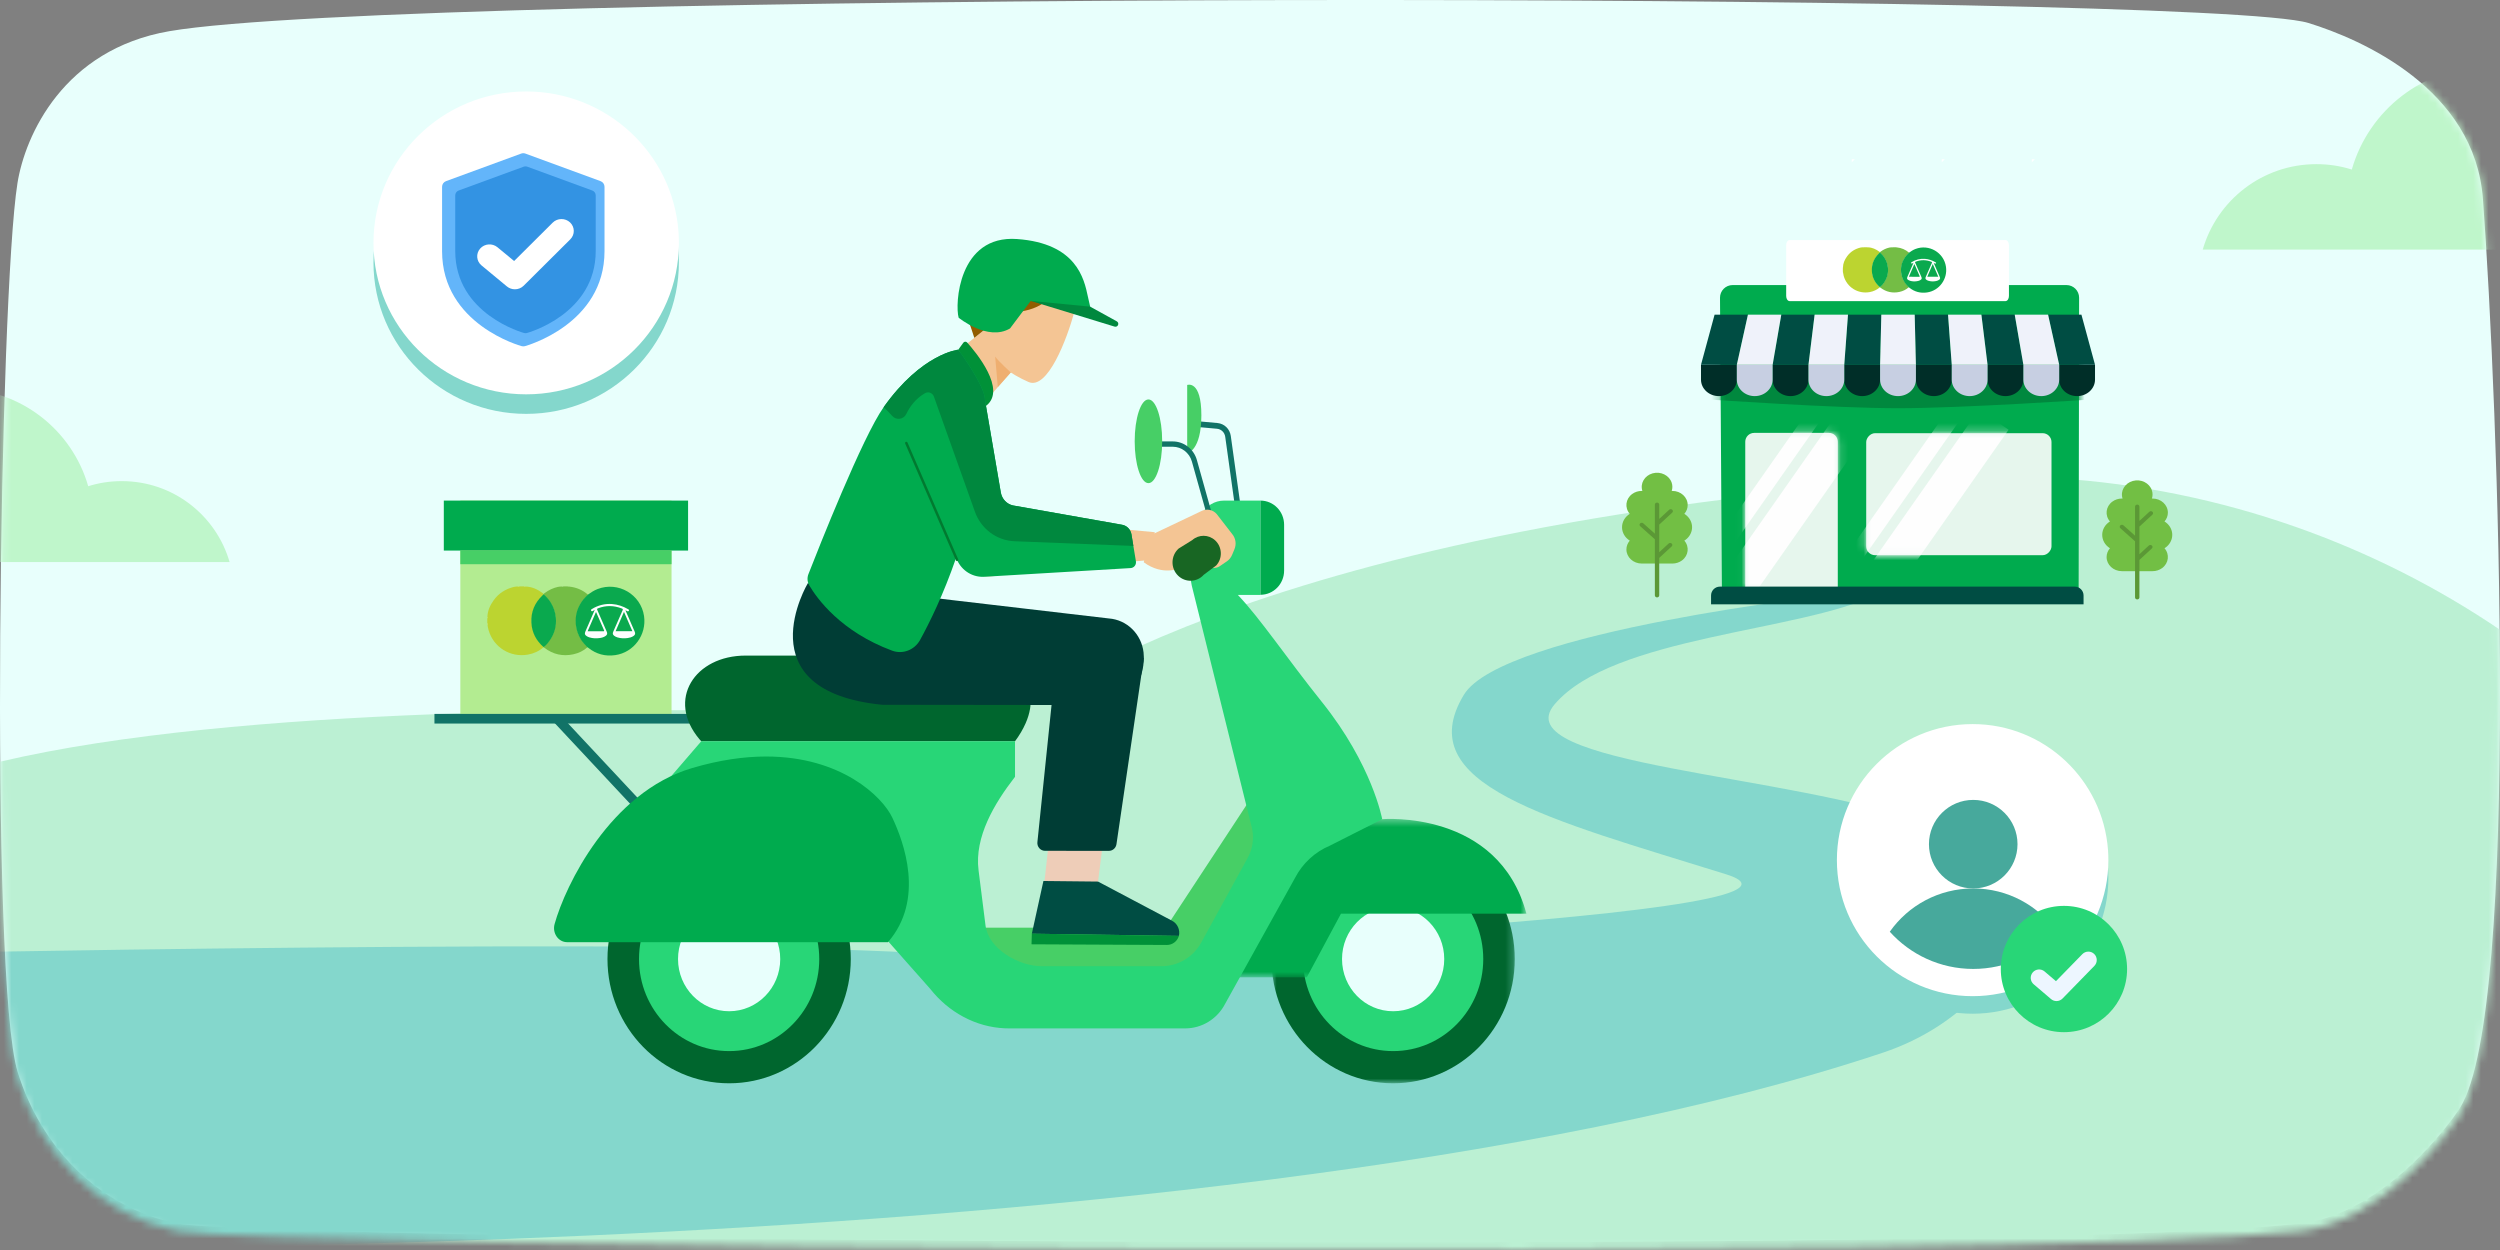 <svg width="328" height="164" viewBox="0 0 328 164" fill="none" xmlns="http://www.w3.org/2000/svg">
<rect x="0" y="0" width="328" height="164" fill="#808080" stroke="none"/>
<path d="M23.219 160.519C33.681 162.669 265.053 164.815 301.876 160.519C312.777 159.247 321.503 147.372 322.776 145.312C330.736 132.425 327.751 52.955 325.761 26.106C324.69 11.656 309.838 5.164 302.871 3.016C289.548 -1.091 53.28 -1.256 22.223 4.091C8.328 6.482 3.291 17.762 2.291 24.032C-0.042 38.648 -1.421 128.542 2.319 140.651C5.305 150.316 12.769 158.371 23.219 160.519Z" fill="#E8FFFC"/>
<mask id="mask0_5567_161792" style="mask-type:alpha" maskUnits="userSpaceOnUse" x="0" y="0" width="328" height="163">
<path fill-rule="evenodd" clip-rule="evenodd" d="M23.219 160.519C33.681 162.669 265.053 164.815 301.876 160.519C312.777 159.247 321.503 147.372 322.776 145.312C330.736 132.425 327.751 52.955 325.761 26.106C324.69 11.656 309.838 5.164 302.871 3.016C289.548 -1.091 53.28 -1.256 22.223 4.091C8.328 6.482 3.291 17.762 2.291 24.032C-0.042 38.648 -1.421 128.542 2.319 140.651C5.305 150.316 12.769 158.371 23.219 160.519Z" fill="white"/>
</mask>
<g mask="url(#mask0_5567_161792)">
<path d="M11.574 63.794C12.962 63.352 14.438 63.123 15.979 63.123C22.702 63.123 28.353 67.612 30.124 73.747H11.465H1.854H-22.242C-22.726 72.124 -23 70.392 -23 68.603C-23 58.882 -15.117 51 -5.377 51C2.675 51 9.465 56.416 11.574 63.794Z" fill="#BFF6CB"/>
</g>
<mask id="mask1_5567_161792" style="mask-type:alpha" maskUnits="userSpaceOnUse" x="0" y="0" width="328" height="163">
<path fill-rule="evenodd" clip-rule="evenodd" d="M23.219 160.519C33.681 162.669 265.053 164.815 301.876 160.519C312.777 159.247 321.503 147.372 322.776 145.312C330.736 132.425 327.751 52.955 325.761 26.106C324.69 11.656 309.838 5.164 302.871 3.016C289.548 -1.091 53.28 -1.256 22.223 4.091C8.328 6.482 3.291 17.762 2.291 24.032C-0.042 38.648 -1.421 128.542 2.319 140.651C5.305 150.316 12.769 158.371 23.219 160.519Z" fill="white"/>
</mask>
<g mask="url(#mask1_5567_161792)">
<path d="M308.555 22.246C307.091 21.779 305.535 21.537 303.91 21.537C296.824 21.537 290.867 26.274 289 32.747H308.669H318.8H344.201C344.711 31.034 345 29.207 345 27.319C345 17.064 336.69 8.747 326.423 8.747C317.935 8.747 310.778 14.461 308.555 22.246Z" fill="#BFF6CB"/>
</g>
<mask id="mask2_5567_161792" style="mask-type:alpha" maskUnits="userSpaceOnUse" x="0" y="0" width="328" height="164">
<path fill-rule="evenodd" clip-rule="evenodd" d="M23.219 161.504C33.681 163.667 265.053 165.826 301.876 161.504C312.777 160.224 321.503 148.276 322.776 146.203C330.736 133.238 327.751 53.279 325.761 26.266C324.69 11.728 309.838 5.196 302.871 3.035C289.548 -1.098 53.28 -1.264 22.223 4.116C8.328 6.522 3.291 17.871 2.291 24.18C-0.042 38.885 -1.421 129.331 2.319 141.514C5.305 151.239 12.769 159.343 23.219 161.504Z" fill="white"/>
</mask>
<g mask="url(#mask2_5567_161792)">
<path d="M132.922 94.255C132.922 94.255 -38.17 85.057 -23.723 120.241C-20.125 129.003 -27.493 155.234 -14.327 159.572C20.349 171 221.984 188.672 323.011 174.98C411.366 163.005 347.409 56.468 254.66 62.797C161.911 69.126 132.922 94.255 132.922 94.255Z" fill="#BBF0D3"/>
<path d="M240.943 77.99H246.239C236.229 82.914 211.644 83.436 203.982 92.386C197.117 100.407 235.57 101.574 252.282 108.034C268.775 114.411 265.775 123.118 260.563 129.173C256.98 133.334 252.256 136.371 247.047 138.108C156.746 168.241 -25 163.5 -25 163.5C-25 163.5 -23.464 150.743 -20.393 125.229C-20.393 125.229 91.381 122.827 123.62 125.229C123.62 125.229 245.573 120.661 226.458 114.705C203.086 107.422 184.911 102.972 192.062 91.154C197.124 82.788 240.943 77.99 240.943 77.99Z" fill="#84D7CC"/>
<path d="M243.357 20.884L242.953 21.288V20.884H243.357Z" fill="white"/>
<path d="M255.168 20.884L254.764 21.288V20.884H255.168Z" fill="white"/>
<path d="M266.981 20.884L266.577 21.288V20.884H266.981Z" fill="white"/>
<path d="M276.502 71.05V71.082H276.47L276.502 71.05Z" fill="white"/>
<path d="M240.644 35.579C240.648 35.564 240.65 35.55 240.651 35.535C240.755 35.535 240.858 35.535 240.962 35.535C240.865 35.62 240.752 35.583 240.644 35.579Z" fill="#D9E68B"/>
<path d="M248.924 35.58C248.928 35.565 248.93 35.55 248.929 35.535C249.033 35.535 249.136 35.535 249.24 35.535C249.144 35.613 249.032 35.584 248.924 35.58Z" fill="#BDDFA8"/>
<path d="M250.334 35.579C250.225 35.584 250.112 35.622 250.015 35.535C250.119 35.535 250.222 35.535 250.326 35.535C250.327 35.55 250.33 35.564 250.334 35.579Z" fill="#A7D58A"/>
<path d="M234.857 42.468C234.933 42.564 234.904 42.675 234.901 42.782C234.886 42.782 234.871 42.781 234.857 42.779C234.857 42.675 234.857 42.572 234.857 42.468Z" fill="#E5EEB1"/>
<path d="M242.048 35.535C242.05 35.549 242.052 35.563 242.054 35.578C241.963 35.584 241.868 35.612 241.79 35.535C241.876 35.535 241.962 35.535 242.048 35.535Z" fill="#E0EBA0"/>
<path d="M234.856 41.33C234.869 41.323 234.883 41.32 234.898 41.323C234.906 41.415 234.934 41.51 234.856 41.588C234.856 41.502 234.856 41.416 234.856 41.33Z" fill="#DFEBA0"/>
<path d="M225.915 77.545H272.717L272.779 39.061C272.78 38.144 272.037 37.4 271.121 37.4L227.323 37.4C226.403 37.4 225.659 38.149 225.665 39.069L225.915 77.545Z" fill="#00AB4E"/>
<mask id="mask3_5567_161792" style="mask-type:alpha" maskUnits="userSpaceOnUse" x="225" y="37" width="48" height="41">
<path d="M225.915 77.545H272.717L272.779 39.061C272.78 38.144 272.037 37.4 271.121 37.4L227.323 37.4C226.403 37.4 225.659 38.149 225.665 39.069L225.915 77.545Z" fill="white"/>
</mask>
<g mask="url(#mask3_5567_161792)">
<path d="M274.233 52.422C274.233 52.422 257.443 53.559 249.047 53.559C240.652 53.559 224.324 52.422 224.324 52.422V46.019H274.233V52.422Z" fill="#00883E"/>
</g>
<path fill-rule="evenodd" clip-rule="evenodd" d="M241.118 57.96C241.118 57.317 240.597 56.796 239.955 56.796H230.142C229.499 56.796 228.978 57.317 228.978 57.96V77.193H241.118V57.96Z" fill="#E6F6ED"/>
<mask id="mask4_5567_161792" style="mask-type:alpha" maskUnits="userSpaceOnUse" x="228" y="56" width="14" height="22">
<path fill-rule="evenodd" clip-rule="evenodd" d="M241.118 57.96C241.118 57.317 240.597 56.796 239.955 56.796H230.142C229.499 56.796 228.978 57.317 228.978 57.96V77.193H241.118V57.96Z" fill="white"/>
</mask>
<g mask="url(#mask4_5567_161792)">
<rect width="2.054" height="25.231" transform="matrix(-0.819 -0.574 -0.574 0.819 239.586 54.11)" fill="#FEFEFE"/>
<rect width="4.694" height="27.578" transform="matrix(-0.819 -0.574 -0.574 0.819 244.977 56.798)" fill="#FEFEFE"/>
</g>
<path d="M253.718 51.97C255.015 51.97 256.067 51 256.067 49.804V47.862H251.368V49.804C251.368 51 252.42 51.97 253.718 51.97Z" fill="#002E28"/>
<path d="M244.318 51.97C245.616 51.97 246.668 51 246.668 49.804V47.862H241.968V49.804C241.968 51 243.02 51.97 244.318 51.97Z" fill="#002E28"/>
<path d="M263.117 51.97C264.415 51.97 265.467 51 265.467 49.804V47.862H260.767V49.804C260.767 51 261.819 51.97 263.117 51.97Z" fill="#002E28"/>
<path d="M272.516 51.97C273.814 51.97 274.866 51 274.866 49.804C274.866 49.804 274.866 49.234 274.866 48.942C274.866 48.586 274.866 47.862 274.866 47.862H270.167V49.804C270.167 51 271.219 51.97 272.516 51.97Z" fill="#002E28"/>
<path d="M234.92 51.97C236.217 51.97 237.27 51 237.27 49.804V47.862H232.57V49.804C232.57 51 233.622 51.97 234.92 51.97Z" fill="#002E28"/>
<path d="M258.418 51.97C259.715 51.97 260.768 51 260.768 49.804V47.862H256.068V49.804C256.068 51 257.12 51.97 258.418 51.97Z" fill="#C7CFE2"/>
<path d="M239.619 51.97C240.917 51.97 241.969 51 241.969 49.804V47.862H237.269V49.804C237.269 51 238.321 51.97 239.619 51.97Z" fill="#C7CFE2"/>
<path d="M225.52 51.97C226.818 51.97 227.87 51 227.87 49.804V47.862H223.17V49.804C223.17 51 224.223 51.97 225.52 51.97Z" fill="#002E28"/>
<path d="M230.219 51.97C231.517 51.97 232.569 51 232.569 49.804V47.862H227.87V49.804C227.87 51 228.922 51.97 230.219 51.97Z" fill="#C7CFE2"/>
<path d="M267.817 51.97C269.115 51.97 270.167 51 270.167 49.804V47.862H265.467V49.804C265.467 51 266.519 51.97 267.817 51.97Z" fill="#C7CFE2"/>
<path d="M249.018 51.97C250.316 51.97 251.368 51 251.368 49.804V47.862H246.668V49.804C246.668 51 247.721 51.97 249.018 51.97Z" fill="#C7CFE2"/>
<path d="M251.368 47.861H256.067L255.581 41.288H251.206L251.368 47.861Z" fill="#004D43"/>
<path d="M241.968 47.861H246.668L246.83 41.288H242.454L241.968 47.861Z" fill="#004D43"/>
<path d="M260.767 47.861H265.467L264.332 41.288H259.957L260.767 47.861Z" fill="#004D43"/>
<path d="M270.167 47.861H274.866L273.084 41.288H268.708L270.167 47.861Z" fill="#004D43"/>
<path d="M232.569 47.861H237.269L238.079 41.288H233.704L232.569 47.861Z" fill="#004D43"/>
<path d="M256.068 47.861H260.768L259.957 41.288H255.582L256.068 47.861Z" fill="#EFF2FA"/>
<path d="M237.269 47.861H241.969L242.455 41.288H238.079L237.269 47.861Z" fill="#EFF2FA"/>
<path d="M223.17 47.861H227.87L229.328 41.288H224.953L223.17 47.861Z" fill="#004D43"/>
<path d="M227.87 47.861H232.57L233.704 41.288H229.329L227.87 47.861Z" fill="#EFF2FA"/>
<path d="M265.467 47.861H270.167L268.708 41.288H264.333L265.467 47.861Z" fill="#EFF2FA"/>
<path d="M246.668 47.861H251.368L251.206 41.288H246.831L246.668 47.861Z" fill="#EFF2FA"/>
<path d="M234.804 39.506H263.117C263.369 39.506 263.573 39.207 263.573 38.838V32.164C263.573 31.795 263.369 31.496 263.117 31.496H234.804C234.551 31.496 234.347 31.795 234.347 32.164V38.839C234.347 39.207 234.551 39.506 234.804 39.506Z" fill="white"/>
<rect width="24.311" height="16.008" rx="1.164" transform="matrix(-1 0 0 1 269.158 56.833)" fill="#E6F6ED"/>
<mask id="mask5_5567_161792" style="mask-type:alpha" maskUnits="userSpaceOnUse" x="244" y="56" width="26" height="17">
<rect width="24.311" height="16.008" rx="1.164" transform="matrix(-1 0 0 1 269.158 56.833)" fill="white"/>
</mask>
<g mask="url(#mask5_5567_161792)">
<rect width="2.054" height="25.231" transform="matrix(-0.819 -0.574 -0.574 0.819 258.135 53.696)" fill="#FEFEFE"/>
<rect width="4.694" height="25.231" transform="matrix(-0.819 -0.574 -0.574 0.819 263.524 56.384)" fill="#FEFEFE"/>
</g>
<path d="M275.811 70.174C275.81 69.469 276.19 68.81 276.825 68.417C276.132 67.618 276.272 66.453 277.139 65.814C277.495 65.551 277.938 65.408 278.395 65.409C278.424 65.409 278.452 65.412 278.481 65.413C278.16 64.433 278.76 63.399 279.823 63.102C280.885 62.806 282.007 63.36 282.329 64.339C282.444 64.689 282.444 65.063 282.329 65.413C282.358 65.413 282.386 65.409 282.415 65.409C283.524 65.408 284.424 66.236 284.425 67.258C284.426 67.679 284.27 68.088 283.985 68.417C285.038 69.07 285.317 70.385 284.608 71.356C284.443 71.583 284.231 71.778 283.985 71.93C284.678 72.729 284.538 73.894 283.671 74.533C283.315 74.796 282.872 74.939 282.415 74.938H278.395C277.286 74.939 276.386 74.111 276.385 73.089C276.384 72.668 276.54 72.259 276.825 71.93C276.19 71.537 275.81 70.878 275.811 70.174Z" fill="#72BF44"/>
<path d="M278.189 68.929C278.3 68.825 278.482 68.822 278.596 68.924L280.118 70.282V66.468C280.118 66.321 280.247 66.203 280.405 66.203C280.564 66.203 280.692 66.321 280.692 66.468V68.343L281.997 67.141C282.111 67.039 282.293 67.042 282.403 67.147C282.51 67.25 282.51 67.412 282.403 67.515L280.692 69.092V72.711L281.925 71.575C282.039 71.473 282.221 71.476 282.331 71.581C282.439 71.684 282.439 71.846 282.331 71.949L280.692 73.46V78.38C280.692 78.526 280.564 78.644 280.405 78.644C280.247 78.644 280.118 78.526 280.118 78.38V71.018L278.194 69.305C278.08 69.203 278.078 69.035 278.189 68.93C278.189 68.93 278.189 68.93 278.189 68.929Z" fill="#5B9836"/>
<path d="M212.811 69.174C212.81 68.469 213.19 67.81 213.825 67.417C213.132 66.618 213.272 65.453 214.139 64.814C214.495 64.551 214.938 64.408 215.395 64.409C215.424 64.409 215.452 64.412 215.481 64.413C215.16 63.433 215.76 62.399 216.823 62.102C217.885 61.806 219.007 62.36 219.329 63.339C219.444 63.689 219.444 64.063 219.329 64.413C219.358 64.413 219.386 64.409 219.415 64.409C220.524 64.408 221.424 65.236 221.425 66.258C221.426 66.679 221.27 67.088 220.985 67.417C222.038 68.07 222.317 69.385 221.608 70.356C221.443 70.583 221.231 70.778 220.985 70.93C221.678 71.729 221.538 72.894 220.671 73.533C220.315 73.796 219.872 73.939 219.415 73.938H215.395C214.286 73.939 213.386 73.111 213.385 72.089C213.384 71.668 213.54 71.259 213.825 70.93C213.19 70.537 212.81 69.878 212.811 69.174Z" fill="#72BF44"/>
<path d="M215.189 68.665C215.3 68.56 215.482 68.558 215.596 68.659L217.118 70.017V66.203C217.118 66.057 217.247 65.938 217.405 65.938C217.564 65.938 217.692 66.057 217.692 66.203V68.079L218.997 66.876C219.111 66.775 219.293 66.778 219.403 66.883C219.51 66.985 219.51 67.148 219.403 67.25L217.692 68.827V72.447L218.925 71.31C219.039 71.209 219.221 71.211 219.331 71.317C219.439 71.419 219.439 71.582 219.331 71.684L217.692 73.195V78.115C217.692 78.261 217.564 78.38 217.405 78.38C217.247 78.38 217.118 78.261 217.118 78.115V70.753L215.194 69.04C215.08 68.938 215.078 68.77 215.189 68.665C215.189 68.665 215.189 68.665 215.189 68.665Z" fill="#5B9836"/>
<path fill-rule="evenodd" clip-rule="evenodd" d="M246.634 37.692C246.248 38.03 245.795 38.234 245.296 38.324C243.765 38.598 242.315 37.691 241.893 36.203C241.851 36.055 241.821 35.905 241.804 35.752C241.782 35.706 241.814 35.653 241.784 35.608C241.784 35.474 241.784 35.34 241.784 35.206C241.809 35.168 241.791 35.125 241.796 35.085C241.806 34.539 242.025 34.067 242.335 33.635C242.769 33.031 243.364 32.661 244.083 32.483C244.198 32.454 244.316 32.45 244.434 32.45C244.481 32.444 244.53 32.464 244.576 32.438C244.702 32.438 244.828 32.438 244.954 32.438C244.993 32.463 245.036 32.445 245.076 32.45C245.654 32.467 246.145 32.706 246.598 33.043C246.624 33.062 246.643 33.087 246.648 33.121C246.638 33.199 246.574 33.241 246.524 33.288C246.023 33.755 245.731 34.333 245.64 35.007C245.548 35.697 245.679 36.346 246.046 36.943C246.175 37.151 246.327 37.341 246.507 37.509C246.556 37.554 246.608 37.597 246.64 37.658C246.645 37.671 246.643 37.682 246.634 37.692Z" fill="#BCD430"/>
<path fill-rule="evenodd" clip-rule="evenodd" d="M246.634 37.692C246.632 37.685 246.631 37.678 246.631 37.67C246.793 37.522 246.946 37.364 247.08 37.188C247.423 36.739 247.616 36.232 247.67 35.668C247.722 35.131 247.624 34.624 247.397 34.141C247.235 33.796 247.013 33.49 246.724 33.237C246.689 33.206 246.648 33.179 246.646 33.125C246.657 33.063 246.71 33.036 246.752 33.004C247.091 32.753 247.465 32.575 247.878 32.482C247.989 32.457 248.104 32.452 248.217 32.45C248.265 32.444 248.315 32.464 248.36 32.438C248.479 32.438 248.597 32.438 248.715 32.438C248.761 32.468 248.815 32.436 248.861 32.458C249.469 32.521 250.005 32.748 250.467 33.149C250.476 33.211 250.428 33.241 250.391 33.274C250.063 33.573 249.807 33.925 249.65 34.341C249.253 35.391 249.399 36.366 250.073 37.262C250.157 37.373 250.254 37.47 250.351 37.568C250.386 37.603 250.435 37.632 250.424 37.694C250.073 38.008 249.659 38.202 249.204 38.3C248.295 38.495 247.466 38.308 246.723 37.747C246.695 37.725 246.671 37.697 246.634 37.692Z" fill="#74BD45"/>
<path fill-rule="evenodd" clip-rule="evenodd" d="M244.431 32.458C244.432 32.452 244.433 32.445 244.434 32.438C244.481 32.438 244.529 32.438 244.576 32.438C244.532 32.477 244.48 32.46 244.431 32.458Z" fill="#D9E68B"/>
<path fill-rule="evenodd" clip-rule="evenodd" d="M248.217 32.459C248.218 32.452 248.219 32.445 248.219 32.438C248.266 32.438 248.314 32.438 248.361 32.438C248.317 32.474 248.266 32.461 248.217 32.459Z" fill="#BDDFA8"/>
<path fill-rule="evenodd" clip-rule="evenodd" d="M248.862 32.458C248.812 32.461 248.76 32.478 248.716 32.438C248.763 32.438 248.81 32.438 248.858 32.438C248.858 32.445 248.86 32.452 248.862 32.458Z" fill="#A7D58A"/>
<path fill-rule="evenodd" clip-rule="evenodd" d="M241.784 35.608C241.82 35.652 241.806 35.703 241.805 35.752C241.798 35.752 241.791 35.751 241.784 35.75C241.784 35.703 241.784 35.656 241.784 35.608Z" fill="#E5EEB1"/>
<path fill-rule="evenodd" clip-rule="evenodd" d="M245.072 32.438C245.073 32.445 245.074 32.451 245.075 32.458C245.033 32.461 244.99 32.474 244.954 32.438C244.994 32.438 245.033 32.438 245.072 32.438Z" fill="#E0EBA0"/>
<path fill-rule="evenodd" clip-rule="evenodd" d="M241.784 35.088C241.79 35.085 241.797 35.084 241.803 35.085C241.807 35.127 241.82 35.17 241.784 35.206C241.784 35.167 241.784 35.127 241.784 35.088Z" fill="#DFEBA0"/>
<path fill-rule="evenodd" clip-rule="evenodd" d="M250.425 37.694C250.233 37.487 250.03 37.289 249.879 37.046C249.625 36.639 249.467 36.202 249.422 35.722C249.345 34.909 249.574 34.191 250.078 33.558C250.194 33.411 250.337 33.285 250.468 33.149C250.73 32.961 250.999 32.786 251.303 32.668C253.074 31.983 255.039 33.127 255.312 35.005C255.546 36.618 254.43 38.136 252.828 38.37C251.967 38.496 251.189 38.286 250.504 37.742C250.48 37.723 250.459 37.697 250.425 37.694Z" fill="#0AA94E"/>
<path fill-rule="evenodd" clip-rule="evenodd" d="M246.638 33.126C246.644 33.125 246.651 33.125 246.658 33.127C246.892 33.338 247.102 33.57 247.268 33.84C247.516 34.244 247.661 34.68 247.702 35.156C247.764 35.883 247.578 36.538 247.161 37.13C247.03 37.316 246.886 37.494 246.703 37.635C246.681 37.652 246.66 37.669 246.631 37.671C245.994 37.111 245.63 36.415 245.589 35.563C245.544 34.638 245.869 33.861 246.538 33.226C246.572 33.193 246.605 33.159 246.638 33.126Z" fill="#0AA94E"/>
<path fill-rule="evenodd" clip-rule="evenodd" d="M251.055 34.462C250.986 34.503 250.937 34.527 250.895 34.559C250.833 34.605 250.788 34.595 250.747 34.534C250.701 34.466 250.746 34.433 250.796 34.403C251.334 34.068 251.919 33.914 252.552 33.962C253.046 33.998 253.505 34.158 253.933 34.405C253.984 34.434 254.046 34.457 254 34.538C253.957 34.615 253.903 34.602 253.842 34.566C253.802 34.542 253.761 34.521 253.716 34.497C253.711 34.547 253.737 34.578 253.752 34.612C254.002 35.19 254.253 35.767 254.503 36.344C254.578 36.517 254.549 36.621 254.391 36.727C254.244 36.825 254.077 36.871 253.904 36.895C253.605 36.936 253.307 36.93 253.015 36.841C252.917 36.811 252.823 36.77 252.741 36.707C252.609 36.606 252.584 36.509 252.65 36.356C252.918 35.739 253.183 35.121 253.457 34.507C253.503 34.405 253.478 34.378 253.386 34.343C252.707 34.081 252.029 34.068 251.346 34.328C251.254 34.363 251.24 34.395 251.28 34.486C251.553 35.104 251.821 35.725 252.09 36.346C252.164 36.514 252.137 36.617 251.985 36.721C251.836 36.825 251.665 36.871 251.489 36.895C251.189 36.936 250.892 36.93 250.6 36.84C250.52 36.816 250.444 36.784 250.374 36.74C250.196 36.628 250.165 36.526 250.249 36.333C250.499 35.756 250.75 35.179 251 34.602C251.016 34.563 251.031 34.525 251.055 34.462Z" fill="#FEFEFE"/>
<path fill-rule="evenodd" clip-rule="evenodd" d="M250.446 36.311C250.461 36.272 250.468 36.25 250.477 36.229C250.703 35.706 250.93 35.183 251.157 34.659C251.186 34.673 251.192 34.696 251.201 34.717C251.417 35.215 251.632 35.713 251.85 36.21C251.886 36.29 251.883 36.314 251.786 36.313C251.345 36.308 250.903 36.311 250.446 36.311Z" fill="#0AA94E"/>
<path fill-rule="evenodd" clip-rule="evenodd" d="M254.303 36.305C253.815 36.305 253.344 36.305 252.857 36.305C253.097 35.751 253.332 35.208 253.579 34.638C253.825 35.203 254.061 35.746 254.303 36.305Z" fill="#0AA94E"/>
<path d="M273.363 78.127C273.363 77.485 272.842 76.964 272.2 76.964H225.654C225.012 76.964 224.491 77.485 224.491 78.127V79.291H273.363V78.127Z" fill="#004D43"/>
</g>
<path d="M151.5 69.824L148 69.5L148.33 73.7L151.185 73.442L151.5 69.824Z" fill="#F4C594"/>
<mask id="mask6_5567_161792" style="mask-type:alpha" maskUnits="userSpaceOnUse" x="166" y="109" width="33" height="34">
<path fill-rule="evenodd" clip-rule="evenodd" d="M166.818 109.525H198.739V142.128H166.818V109.525Z" fill="white"/>
</mask>
<g mask="url(#mask6_5567_161792)">
<path d="M198.739 125.827C198.739 134.83 191.594 142.128 182.779 142.128C173.964 142.128 166.818 134.83 166.818 125.827C166.818 116.824 173.964 109.525 182.779 109.525C191.594 109.525 198.739 116.824 198.739 125.827Z" fill="#00662E"/>
</g>
<path d="M194.603 125.827C194.603 132.497 189.309 137.904 182.779 137.904C176.249 137.904 170.955 132.497 170.955 125.827C170.955 119.157 176.249 113.75 182.779 113.75C189.309 113.75 194.603 119.157 194.603 125.827Z" fill="#28D677"/>
<path d="M189.484 125.827C189.484 129.609 186.482 132.675 182.779 132.675C179.076 132.675 176.074 129.609 176.074 125.827C176.074 122.045 179.076 118.979 182.779 118.979C186.482 118.979 189.484 122.045 189.484 125.827Z" fill="#E8FFFC"/>
<mask id="mask7_5567_161792" style="mask-type:alpha" maskUnits="userSpaceOnUse" x="161" y="107" width="40" height="22">
<path fill-rule="evenodd" clip-rule="evenodd" d="M161.288 107.442H200.266V128.229H161.288V107.442Z" fill="white"/>
</mask>
<g mask="url(#mask7_5567_161792)">
<path d="M200.266 119.869C196.58 106.166 181.346 107.476 181.346 107.476L171.451 107.468L163.874 119.869L161.288 128.229H171.451L175.939 119.869H200.266Z" fill="#00AB4E"/>
</g>
<path d="M60.395 94.297H88.106V65.677H60.395V94.297Z" fill="#B3EC91"/>
<path d="M71.305 84.922C70.719 85.436 70.031 85.745 69.271 85.882C66.943 86.299 64.739 84.92 64.097 82.657C64.033 82.432 63.987 82.204 63.962 81.971C63.928 81.902 63.977 81.821 63.932 81.753C63.932 81.549 63.932 81.345 63.932 81.141C63.969 81.083 63.941 81.019 63.95 80.957C63.965 80.127 64.298 79.41 64.769 78.753C65.429 77.834 66.334 77.272 67.426 77.001C67.601 76.957 67.781 76.951 67.96 76.951C68.032 76.942 68.107 76.972 68.176 76.933C68.368 76.933 68.56 76.933 68.751 76.933C68.81 76.971 68.876 76.943 68.937 76.952C69.816 76.977 70.563 77.34 71.251 77.853C71.29 77.882 71.32 77.919 71.326 77.971C71.312 78.09 71.215 78.153 71.139 78.225C70.377 78.935 69.933 79.814 69.795 80.839C69.654 81.888 69.853 82.875 70.412 83.782C70.608 84.099 70.84 84.388 71.113 84.643C71.186 84.712 71.267 84.777 71.316 84.869C71.322 84.889 71.319 84.906 71.305 84.922Z" fill="#BCD430"/>
<path d="M71.306 84.922C71.304 84.911 71.302 84.9 71.302 84.888C71.549 84.662 71.781 84.422 71.984 84.156C72.507 83.472 72.8 82.702 72.882 81.843C72.96 81.027 72.811 80.256 72.467 79.522C72.22 78.997 71.883 78.533 71.444 78.148C71.39 78.1 71.328 78.059 71.325 77.977C71.342 77.883 71.422 77.842 71.486 77.794C72.002 77.411 72.571 77.141 73.198 77C73.367 76.962 73.541 76.955 73.714 76.952C73.786 76.942 73.862 76.972 73.931 76.933C74.111 76.933 74.291 76.933 74.471 76.933C74.54 76.978 74.622 76.93 74.693 76.963C75.617 77.059 76.433 77.404 77.135 78.014C77.147 78.108 77.075 78.153 77.02 78.204C76.52 78.659 76.131 79.193 75.892 79.826C75.289 81.423 75.511 82.905 76.536 84.268C76.662 84.437 76.811 84.584 76.959 84.733C77.011 84.786 77.086 84.83 77.069 84.925C76.535 85.402 75.905 85.697 75.214 85.846C73.832 86.143 72.571 85.859 71.442 85.004C71.4 84.972 71.363 84.93 71.306 84.922Z" fill="#74BD45"/>
<path d="M67.956 76.963C67.959 76.953 67.96 76.943 67.961 76.933C68.033 76.933 68.105 76.933 68.177 76.933C68.11 76.992 68.031 76.966 67.956 76.963Z" fill="#D9E68B"/>
<path d="M73.712 76.964C73.714 76.954 73.715 76.944 73.715 76.933C73.787 76.933 73.859 76.933 73.931 76.933C73.864 76.987 73.787 76.967 73.712 76.964Z" fill="#BDDFA8"/>
<path d="M74.693 76.963C74.617 76.967 74.538 76.993 74.471 76.933C74.543 76.933 74.615 76.933 74.687 76.933C74.688 76.943 74.69 76.953 74.693 76.963Z" fill="#A7D58A"/>
<path d="M63.932 81.753C63.985 81.82 63.965 81.897 63.963 81.971C63.953 81.971 63.942 81.97 63.932 81.969C63.932 81.897 63.932 81.825 63.932 81.753Z" fill="#E5EEB1"/>
<path d="M68.932 76.933C68.933 76.943 68.934 76.953 68.936 76.963C68.872 76.967 68.806 76.987 68.752 76.933C68.812 76.933 68.872 76.933 68.932 76.933Z" fill="#E0EBA0"/>
<path d="M63.932 80.961C63.941 80.957 63.95 80.955 63.961 80.957C63.966 81.02 63.986 81.087 63.932 81.141C63.932 81.081 63.932 81.021 63.932 80.961Z" fill="#DFEBA0"/>
<path d="M77.069 84.925C76.778 84.609 76.469 84.308 76.239 83.939C75.853 83.32 75.614 82.656 75.545 81.925C75.428 80.689 75.775 79.598 76.542 78.635C76.719 78.412 76.936 78.22 77.135 78.014C77.533 77.727 77.942 77.462 78.404 77.283C81.097 76.24 84.086 77.98 84.5 80.835C84.856 83.287 83.16 85.597 80.724 85.952C79.415 86.144 78.231 85.825 77.19 84.998C77.153 84.968 77.122 84.929 77.069 84.925Z" fill="#0AA94E"/>
<path d="M71.312 77.978C71.322 77.977 71.332 77.977 71.342 77.98C71.699 78.301 72.018 78.653 72.27 79.063C72.647 79.678 72.868 80.341 72.93 81.064C73.024 82.17 72.742 83.167 72.107 84.067C71.908 84.35 71.689 84.62 71.411 84.834C71.377 84.86 71.346 84.886 71.302 84.888C70.333 84.038 69.78 82.98 69.717 81.684C69.649 80.278 70.142 79.097 71.16 78.13C71.212 78.081 71.261 78.029 71.312 77.978Z" fill="#0AA94E"/>
<path d="M78.029 80.01C77.924 80.073 77.849 80.109 77.784 80.158C77.691 80.227 77.622 80.212 77.56 80.119C77.49 80.016 77.558 79.967 77.634 79.919C78.452 79.411 79.342 79.177 80.304 79.249C81.056 79.305 81.753 79.547 82.404 79.924C82.481 79.968 82.575 80.003 82.506 80.126C82.441 80.242 82.358 80.223 82.265 80.168C82.205 80.132 82.143 80.1 82.074 80.063C82.067 80.138 82.106 80.187 82.129 80.239C82.509 81.116 82.89 81.994 83.271 82.871C83.385 83.135 83.341 83.292 83.1 83.454C82.877 83.603 82.623 83.673 82.36 83.709C81.905 83.772 81.453 83.763 81.009 83.627C80.859 83.581 80.716 83.52 80.592 83.424C80.391 83.27 80.353 83.122 80.454 82.889C80.861 81.952 81.263 81.012 81.68 80.079C81.75 79.923 81.712 79.882 81.573 79.829C80.54 79.431 79.509 79.41 78.471 79.806C78.331 79.859 78.309 79.909 78.37 80.046C78.786 80.987 79.193 81.931 79.603 82.874C79.714 83.13 79.673 83.286 79.443 83.445C79.216 83.603 78.956 83.673 78.688 83.71C78.232 83.772 77.78 83.763 77.336 83.626C77.215 83.59 77.1 83.541 76.993 83.473C76.722 83.303 76.674 83.148 76.802 82.855C77.183 81.977 77.564 81.1 77.944 80.222C77.969 80.164 77.991 80.105 78.029 80.01Z" fill="#FEFEFE"/>
<path d="M77.102 82.821C77.123 82.762 77.134 82.728 77.148 82.696C77.493 81.901 77.838 81.106 78.183 80.31C78.227 80.331 78.235 80.366 78.249 80.398C78.577 81.155 78.904 81.913 79.237 82.668C79.29 82.789 79.287 82.825 79.139 82.824C78.468 82.817 77.796 82.821 77.102 82.821Z" fill="#0AA94E"/>
<path d="M82.967 82.812C82.224 82.812 81.509 82.812 80.769 82.812C81.133 81.97 81.491 81.144 81.866 80.277C82.239 81.136 82.598 81.963 82.967 82.812Z" fill="#0AA94E"/>
<path d="M58.227 72.235H90.276V65.677H58.227V72.235Z" fill="#00AB4E"/>
<path d="M60.395 74.025H88.106V72.235H60.395V74.025Z" fill="#47CF66"/>
<path d="M95.992 93.664V94.93H57V93.664H95.992Z" fill="#117367"/>
<path d="M73.543 93.86L89.051 110.45L88.155 111.323L72.647 94.734L73.543 93.86Z" fill="#117367"/>
<path d="M162.111 67.064L160.748 57.299C160.669 56.734 160.226 56.304 159.669 56.253L157.005 56.01L157.071 55.259L159.735 55.502C160.634 55.585 161.351 56.279 161.479 57.193L162.842 66.958L162.111 67.064Z" fill="#117367"/>
<path d="M155.76 50.507V59.468C155.76 59.468 157.62 59.175 157.62 54.489C157.62 49.804 155.76 50.507 155.76 50.507Z" fill="#47CF66"/>
<path d="M92.006 97.255C92.006 97.255 91.913 97.162 91.763 96.983C87.399 91.798 91.14 86.012 97.834 86.012H127.255C132.881 86.012 136.873 89.666 134.558 94.902C134.218 95.67 133.764 96.456 133.17 97.255H92.006Z" fill="#00662E"/>
<path d="M125.381 121.714H152.967L164.127 104.725L167.616 111.466L156.69 129.047L134.195 131.306L125.381 121.714Z" fill="#47CF66"/>
<path d="M181.345 107.476C181.345 107.476 180.065 100.363 173.417 92.08C168.959 86.527 165.291 81.062 162.404 78.055H165.368V65.677H160.599C159.366 65.677 158.227 66.369 157.652 67.483C156.169 70.357 155.713 73.669 156.363 76.849L164.277 108.731C164.543 110.03 164.339 111.383 163.704 112.541L157.608 123.65C156.552 125.574 154.562 126.765 152.403 126.765H136.654C133.653 126.765 129.686 124.489 129.303 121.449L128.385 114.171C127.835 109.807 130.467 105.401 133.144 101.953L133.17 101.921V97.255H92.005L82.186 108.655L114.674 121.41L122.042 129.737C124.451 132.802 128.013 134.758 131.858 134.915C132.034 134.923 132.21 134.926 132.384 134.926H155.496C157.687 134.926 159.699 133.691 160.728 131.716L169.913 115.171C170.907 113.264 172.521 111.772 174.477 110.952L181.345 107.476Z" fill="#28D677"/>
<path d="M165.368 78.036V65.677C167.084 65.677 168.475 67.097 168.475 68.85V74.863C168.475 76.616 167.084 78.036 165.368 78.036Z" fill="#00AB4E"/>
<path d="M158.877 69.482L156.378 60.562C156.064 59.414 155.03 58.611 153.863 58.611H151.574V57.914H153.863C155.335 57.914 156.64 58.926 157.036 60.374L159.535 69.295L158.877 69.482Z" fill="#117367"/>
<path d="M152.478 57.898C152.478 60.931 151.671 63.389 150.675 63.389C149.678 63.389 148.871 60.931 148.871 57.898C148.871 54.865 149.678 52.407 150.675 52.407C151.671 52.407 152.478 54.865 152.478 57.898Z" fill="#47CF66"/>
<path d="M111.622 125.827C111.622 134.83 104.476 142.128 95.661 142.128C86.847 142.128 79.701 134.83 79.701 125.827C79.701 116.824 86.847 109.525 95.661 109.525C104.476 109.525 111.622 116.824 111.622 125.827Z" fill="#00662E"/>
<path d="M107.486 125.827C107.486 132.497 102.192 137.904 95.662 137.904C89.132 137.904 83.838 132.497 83.838 125.827C83.838 119.157 89.132 113.75 95.662 113.75C102.192 113.75 107.486 119.157 107.486 125.827Z" fill="#28D677"/>
<path d="M102.367 125.827C102.367 129.609 99.365 132.675 95.662 132.675C91.959 132.675 88.957 129.609 88.957 125.827C88.957 122.045 91.959 118.979 95.662 118.979C99.365 118.979 102.367 122.045 102.367 125.827Z" fill="#E8FFFC"/>
<path d="M138.292 34.949C138.292 34.949 141.948 37.293 140.958 40.916C139.968 44.538 137.43 51.209 134.937 50.116C132.445 49.025 130.842 47.569 130.842 47.569L129.329 42.027L138.292 34.949Z" fill="#F4C594"/>
<path d="M133.132 48.277L128.249 53.824L124.737 46.788L130.799 41.971L133.132 48.277Z" fill="#F4C594"/>
<path d="M132.61 48.865C132.61 48.865 131.01 47.404 130.564 46.786L130.912 50.778L132.61 48.865Z" fill="#EFAF70"/>
<path d="M131.681 41.234L133.094 42.207L133.192 40.949C133.192 40.949 139.141 40.736 138.309 35.942C138.494 37.009 133.377 32.482 130.71 33.489C128.933 34.158 126.545 36.435 126.289 38.353C126.089 39.846 126.992 41.622 127.83 44.331L131.681 41.234Z" fill="#915D00"/>
<path d="M125.775 41.684C125.775 41.684 129.597 44.822 132.513 43.094L135.233 39.479L143.44 41.635C143.44 41.635 143.228 41.275 142.731 38.919C142.233 36.565 141.248 31.931 133.444 31.361C125.713 30.796 125.271 39.977 125.775 41.684Z" fill="#00AB4E"/>
<path d="M135.233 39.479L143.026 40.231L146.513 42.153C146.924 42.38 146.671 42.986 146.223 42.848L135.233 39.479Z" fill="#00883E"/>
<path d="M130.618 64.25L132.502 70.335C133.15 72.815 133.708 74.441 131.354 75.337C128.738 76.333 125.84 74.885 125.001 72.164L123.232 66.629L130.618 64.25Z" fill="#EECDB8"/>
<path d="M150.891 70.253L157.68 67.026C158.346 66.71 159.136 66.876 159.626 67.435L161.633 70.028C162.119 70.581 162.246 71.37 161.962 72.053L161.647 72.806C161.505 73.148 161.268 73.439 160.967 73.646L160.034 74.284C159.526 74.631 158.851 74.57 158.411 74.138L157.734 73.473L154.797 74.529C154.797 74.529 152.601 75.624 150.059 73.772L150.891 70.253Z" fill="#F4C594"/>
<path d="M156.417 70.865L154.645 71.965C153.59 72.902 153.56 74.566 154.579 75.542C155.537 76.46 157.043 76.402 157.931 75.414L159.576 74.181C160.428 73.233 160.36 71.757 159.425 70.894C158.574 70.109 157.283 70.097 156.417 70.865Z" fill="#186623"/>
<path d="M105.989 76.516C105.989 76.516 97.525 90.666 115.76 92.468L145.538 92.505C148.481 92.494 150.367 88.595 150.035 85.607C149.766 83.19 147.85 81.312 145.475 81.14L105.989 76.516Z" fill="#003D35"/>
<path d="M137.871 108.104L136.835 117.444L143.881 117.101L145.199 106.674L137.871 108.104Z" fill="#EECDB8"/>
<path d="M144.062 115.663L153.757 120.792C154.478 121.161 154.856 121.987 154.672 122.788L135.377 122.502L136.897 115.585L144.062 115.663Z" fill="#004D43"/>
<path d="M135.377 122.502L135.334 123.892L153.097 123.98C153.821 123.982 154.462 123.498 154.672 122.789L135.377 122.502Z" fill="#009138"/>
<path d="M138.899 83.439L136.106 110.493C136.043 111.098 136.508 111.627 137.104 111.627L145.484 111.634C145.982 111.634 146.405 111.262 146.479 110.76L150.072 86.315L138.899 83.439Z" fill="#003D35"/>
<path d="M125.727 45.879L126.386 44.966C126.509 44.796 126.752 44.782 126.892 44.938C128.02 46.197 132.145 51.142 129.362 53.253L125.727 45.879Z" fill="#009138"/>
<path d="M149.032 73.646L148.443 70.081C148.326 69.449 147.838 68.958 147.218 68.848L132.887 66.311C132.078 66.125 131.458 65.463 131.31 64.63L129.235 52.51C129.277 50.655 125.727 45.878 125.727 45.878C125.727 45.878 120.95 46.347 115.925 53.437C113.163 57.332 107.41 71.884 106.065 75.328C105.875 75.814 105.916 76.36 106.18 76.808C107.2 78.539 110.312 82.864 117.047 85.366C118.436 85.882 119.989 85.28 120.713 83.963C121.912 81.785 123.769 78.051 125.444 73.179L125.56 73.446C126.195 74.908 127.665 75.799 129.224 75.668L148.341 74.532C148.783 74.505 149.106 74.093 149.032 73.646Z" fill="#00AB4E"/>
<path d="M118.844 57.974C118.916 57.941 118.998 57.965 119.043 58.026L119.063 58.059L125.712 73.378C125.75 73.463 125.712 73.563 125.628 73.601C125.557 73.634 125.475 73.61 125.429 73.549L125.41 73.515L118.76 58.197C118.723 58.111 118.761 58.011 118.844 57.974Z" fill="#017A30"/>
<path d="M117.056 54.571C117.592 55.175 118.562 55.041 118.911 54.307C119.347 53.39 120.095 52.319 121.363 51.584C121.8 51.331 122.357 51.555 122.529 52.037L127.911 67.142C128.712 69.39 130.765 70.919 133.104 71.011L148.698 71.627L148.443 70.081C148.325 69.449 147.838 68.958 147.218 68.848L132.886 66.311C132.079 66.125 131.457 65.463 131.31 64.63L129.235 52.51C129.277 50.656 125.727 45.878 125.727 45.878C125.727 45.878 120.95 46.347 115.925 53.437C115.925 53.437 116.306 53.725 117.056 54.571Z" fill="#00883E"/>
<path d="M90.796 100.773C80.043 103.963 74.165 116.185 72.763 121.235C72.434 122.421 73.252 123.614 74.407 123.614H116.502C121.367 118.009 118.585 110.47 117.062 107.257C115.776 104.546 110.404 99.255 100.516 99.255C97.657 99.255 94.42 99.698 90.796 100.773Z" fill="#00AB4E"/>
<path d="M89.071 34.432C89.071 45.405 80.101 54.3 69.036 54.3C57.971 54.3 49 45.405 49 34.432C49 23.459 57.971 14.564 69.036 14.564C79.612 14.564 88.274 22.69 89.02 32.99C89.054 33.466 89.071 33.947 89.071 34.432Z" fill="#84D7CC"/>
<path d="M89.071 31.868C89.071 42.841 80.101 51.736 69.036 51.736C57.971 51.736 49 42.841 49 31.868C49 20.895 57.971 12 69.036 12C79.612 12 88.274 20.127 89.02 30.426C89.054 30.902 89.071 31.383 89.071 31.868Z" fill="white"/>
<path d="M78.79 23.765L68.933 20.15C68.754 20.084 68.556 20.084 68.377 20.15L58.52 23.765C58.207 23.88 58 24.176 58 24.508V32.956C58 42.567 68.348 45.39 68.451 45.418C68.519 45.435 68.588 45.444 68.656 45.444C68.724 45.444 68.793 45.435 68.86 45.418C68.965 45.39 79.312 42.567 79.312 32.956V24.508C79.312 24.176 79.104 23.88 78.79 23.765Z" fill="#63B5FA"/>
<path d="M77.708 24.994L69.183 21.871C69.028 21.814 68.858 21.814 68.702 21.871L60.178 24.994C59.906 25.093 59.727 25.348 59.727 25.635V32.931C59.727 41.231 68.677 43.669 68.767 43.693C68.825 43.709 68.885 43.716 68.943 43.716C69.002 43.716 69.062 43.709 69.12 43.693C69.211 43.669 78.159 41.231 78.159 32.931V25.635C78.159 25.348 77.98 25.093 77.708 24.994Z" fill="#3393E3"/>
<path d="M67.553 37.956C67.183 37.956 66.81 37.831 66.507 37.581L63.176 34.824C62.497 34.263 62.416 33.274 62.995 32.616C63.572 31.956 64.59 31.878 65.268 32.44L67.453 34.246L72.512 29.212C73.134 28.593 74.156 28.582 74.794 29.184C75.431 29.788 75.444 30.782 74.822 31.401L68.709 37.482C68.395 37.797 67.974 37.956 67.553 37.956Z" fill="white"/>
<path d="M276.619 115.151C276.619 125.009 268.645 133 258.81 133C248.974 133 241 125.009 241 115.151C241 105.294 248.974 97.303 258.81 97.303C268.211 97.303 275.91 104.603 276.573 113.856C276.604 114.284 276.619 114.715 276.619 115.151Z" fill="#84D7CC"/>
<path d="M276.619 112.848C276.619 122.706 268.645 130.697 258.81 130.697C248.974 130.697 241 122.706 241 112.848C241 102.991 248.974 95 258.81 95C268.211 95 275.91 102.3 276.573 111.553C276.604 111.981 276.619 112.412 276.619 112.848Z" fill="white"/>
<path d="M244.142 112.385C244.142 115.676 245.224 118.721 247.053 121.178C247.186 121.365 247.327 121.541 247.479 121.721C250.186 125.012 254.294 127.124 258.89 127.124C263.488 127.124 267.588 125.012 270.294 121.721C270.445 121.541 270.58 121.365 270.72 121.178C272.548 118.721 273.633 115.676 273.633 112.385C273.633 104.247 267.028 97.643 258.89 97.643C250.744 97.643 244.142 104.247 244.142 112.385Z" fill="white"/>
<path d="M253.078 110.755C253.078 113.963 255.679 116.565 258.888 116.565C262.097 116.565 264.697 113.963 264.697 110.755C264.697 107.548 262.097 104.947 258.888 104.947C255.679 104.947 253.078 107.548 253.078 110.755Z" fill="#47A99C"/>
<path d="M247.94 122.243C250.63 125.234 254.542 127.124 258.89 127.124C263.24 127.124 267.144 125.234 269.834 122.243C267.42 118.808 263.417 116.565 258.89 116.565C254.365 116.565 250.353 118.808 247.94 122.243Z" fill="#47A99C"/>
<path d="M279.074 127.137C279.074 131.713 275.365 135.422 270.789 135.422C266.213 135.422 262.503 131.713 262.503 127.137C262.503 122.561 266.213 118.851 270.789 118.851C275.365 118.851 279.074 122.561 279.074 127.137Z" fill="#28D677"/>
<path d="M269.812 131.341C269.558 131.341 269.303 131.254 269.096 131.077L266.819 129.136C266.354 128.741 266.299 128.044 266.695 127.582C267.09 127.116 267.786 127.062 268.25 127.457L269.743 128.729L273.202 125.185C273.627 124.748 274.326 124.741 274.762 125.165C275.198 125.59 275.206 126.29 274.781 126.726L270.602 131.008C270.387 131.229 270.099 131.341 269.812 131.341Z" fill="#EDF6FF"/>
</svg>
